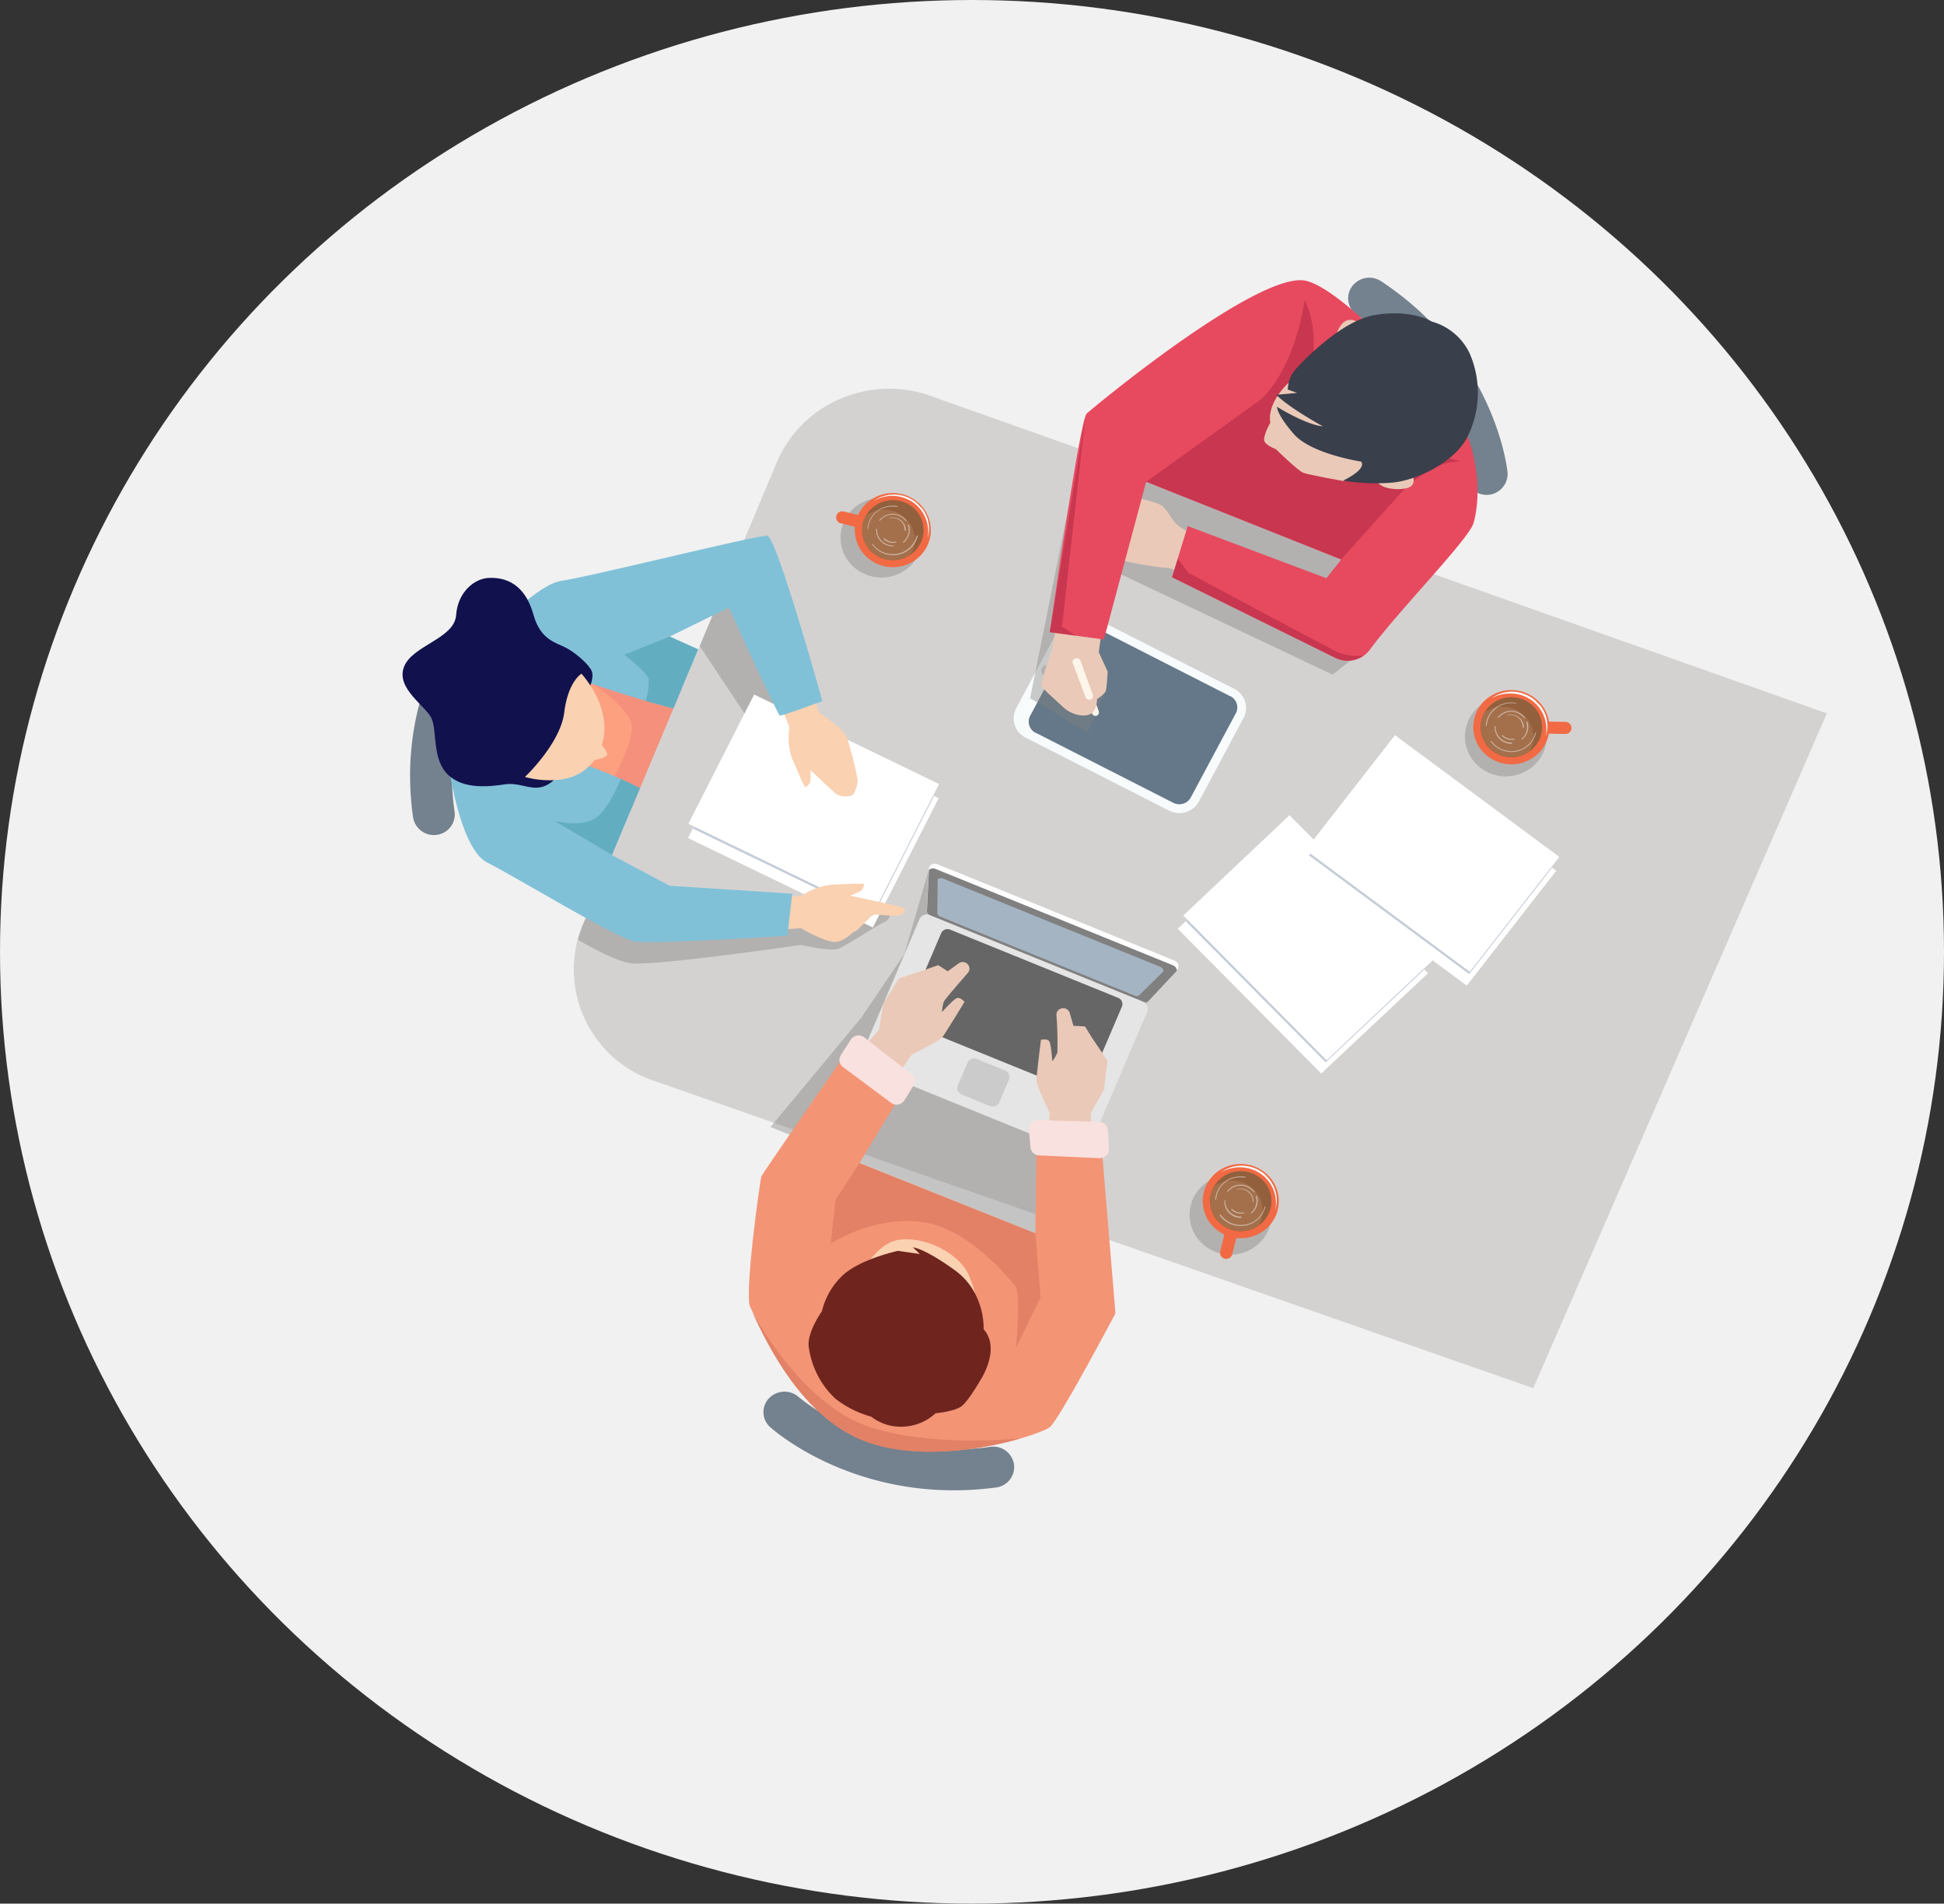 <svg xmlns="http://www.w3.org/2000/svg" viewBox="0 0 437 428"><rect x="0" y="0" width="437" height="428" fill="#333333" stroke="none"/><title>ee_img</title><g id="Layer_2" data-name="Layer 2"><g id="Layer_1-2" data-name="Layer 1"><g id="Group_352" data-name="Group 352"><ellipse id="Ellipse_69" data-name="Ellipse 69" cx="218.5" cy="214" rx="218.5" ry="214" style="fill:#f1f1f1"/><g id="Layer_2-2" data-name="Layer 2"><g id="OBJECTS"><path id="Path_200" data-name="Path 200" d="M6.87,186.27,196.51,377.62,423.36,163.74,335.67,75.26c-24.9-17.48-54-45.65-72.77-36.62-40.6,19.47-30.22,63.42-66.61,62.8s-108.37-24-116.07,28.29-24.36,34.2-39.11,36.87C29.27,168.69,13.67,173.34,6.87,186.27Z" style="fill:#f1f1f1"/><path id="Path_201" data-name="Path 201" d="M173.06,320.81a4.52,4.52,0,0,1-.22-6.4l.12-.12a4.81,4.81,0,0,1,6.68-.1,48.47,48.47,0,0,0,11.71,6.91,58.44,58.44,0,0,0,31.26,4.2,4.71,4.71,0,0,1,5.33,3.94,4.63,4.63,0,0,1-4,5.19h0c-30.56,4.1-49.8-12.67-50.6-13.39Z" style="fill:#74818e"/><path id="Path_202" data-name="Path 202" d="M106.77,134.2a4.81,4.81,0,0,1,6.69-.1,4.53,4.53,0,0,1,.21,6.41.57.57,0,0,1-.11.11,46.85,46.85,0,0,0-7.1,11.42,54.32,54.32,0,0,0-4.27,30.46,4.63,4.63,0,0,1-4,5.2h0a4.72,4.72,0,0,1-5.34-4c-4.21-29.77,13-48.56,13.77-49.37Z" style="fill:#74818e"/><path id="Path_203" data-name="Path 203" d="M338.91,106.51a4.74,4.74,0,0,1-9.44.63,45.84,45.84,0,0,0-4-12.78A56,56,0,0,0,305.13,70.9a4.55,4.55,0,0,1-1.33-6.31.62.62,0,0,1,.08-.12,4.82,4.82,0,0,1,6.6-1.23c25.53,16.9,28.31,41.93,28.41,43Z" style="fill:#74818e"/><path id="Path_204" data-name="Path 204" d="M126.41,148.47l29.22,9.42-12.29,25.52-25.62-12.49Z" style="fill:#fda080"/><path id="Path_205" data-name="Path 205" d="M133.36,153.82s7.23,4.82,8.49,8.57-4.39,13.32-4.39,13.32L149,189.2l10.69-32.15-17.46-6.41Z" style="fill:#f4907c"/><path id="Path_206" data-name="Path 206" d="M210.26,89.4c-14-5.58-29.94.95-35.65,14.57L131,207.86a26.42,26.42,0,0,0,14.32,34.52l.62.25,198.73,69.48,66-151.72Z" style="fill:#d4d2d1"/><path id="Path_549" data-name="Path 549" d="M271.89,265.42a9.33,9.33,0,0,1,12.61,3.11,8.85,8.85,0,0,1-2.95,12.16l-.24.14a9.34,9.34,0,0,1-12.61-3.11,8.84,8.84,0,0,1,3-12.16Z" style="fill:gray;opacity:0.4;isolation:isolate"/><path id="Path_550" data-name="Path 550" d="M333.78,157.85A9.33,9.33,0,0,1,346.39,161a8.84,8.84,0,0,1-2.95,12.15l-.24.14a9.33,9.33,0,0,1-12.61-3.11,8.84,8.84,0,0,1,3-12.15Z" style="fill:gray;opacity:0.4;isolation:isolate"/><path id="Path_551" data-name="Path 551" d="M193.47,113.17a9.33,9.33,0,0,1,12.6,3.14,8.85,8.85,0,0,1-3,12.15l-.23.14a9.34,9.34,0,0,1-12.61-3.14,8.85,8.85,0,0,1,3-12.15Z" style="fill:gray;opacity:0.4;isolation:isolate"/><g id="Group_335" data-name="Group 335" style="opacity:0.4"><path id="Path_207" data-name="Path 207" d="M200.17,205.05,187.62,205l-48.56-4.16-3-4.94-5,12a25,25,0,0,0-1.14,3.39c3.88,2.26,8.91,4.89,11.89,5.28,5.36.7,38.29-4.13,38.29-4.13s6.53,1.61,8.44.84,9-5.47,10.34-6A2.39,2.39,0,0,0,200.17,205.05Z" style="fill:gray"/><path id="Path_208" data-name="Path 208" d="M180.55,178.34c1.52,1.25,4.52.41,4.52.41l3.16,1.24,2.5-1.83-2-5.07-14.05-25.78-9.63-15.17-2.81,1.41-4.95,11.69,16.59,25S179.07,177.06,180.55,178.34Z" style="fill:gray"/></g><path id="Path_209" data-name="Path 209" d="M258.23,225l-12,14-5,19-.57,22.47-67.46-27.07,20.41-24.6,9.69-14.3L209,194.81,265,217.27a2.92,2.92,0,0,1-.58,1.1Z" style="fill:gray;opacity:0.4;isolation:isolate"/><path id="Path_552" data-name="Path 552" d="M209.13,205.73l47.73,19.39a1.84,1.84,0,0,1,1,2.38l0,.05-13.11,30.7a1.93,1.93,0,0,1-2.49,1l-47.73-19.39a1.85,1.85,0,0,1-1-2.39l0,0,13.11-30.7A1.92,1.92,0,0,1,209.13,205.73Z" style="fill:#e5e5e5"/><path id="Path_553" data-name="Path 553" d="M213.55,209l37.8,15.35a1.5,1.5,0,0,1,.84,2v0l-7.87,18.43a1.56,1.56,0,0,1-2,.82l-37.8-15.36a1.5,1.5,0,0,1-.85-1.94v0l7.88-18.44A1.56,1.56,0,0,1,213.55,209Z" style="fill:#666"/><path id="Path_554" data-name="Path 554" d="M219.58,238.1l6.37,2.59a1.55,1.55,0,0,1,.88,2l0,0-2.19,5.14a1.61,1.61,0,0,1-2.09.84l-6.38-2.59a1.55,1.55,0,0,1-.87-2v0l2.2-5.14A1.61,1.61,0,0,1,219.58,238.1Z" style="fill:#cbcbcb"/><path id="Path_210" data-name="Path 210" d="M264.08,216,237.4,205.14,210.7,194.3a1.42,1.42,0,0,0-1.28.11,1.37,1.37,0,0,0-.65,1.08l-.45,9.18a1,1,0,0,0,.63,1L233,215.41l24.06,9.77a1.07,1.07,0,0,0,1.18-.27l6.35-6.79a1.35,1.35,0,0,0,.3-1.2A1.37,1.37,0,0,0,264.08,216Z" style="fill:#fff"/><path id="Path_211" data-name="Path 211" d="M258.23,225l6.33-6.76a1.39,1.39,0,0,0-.89-1.21L237,206.2l-26.69-10.83a1.42,1.42,0,0,0-1.5.22l-.45,9.14a1,1,0,0,0,.62,1L233,215.47l24.07,9.77A1.07,1.07,0,0,0,258.23,225Z" style="fill:gray"/><path id="Path_212" data-name="Path 212" d="M256.15,223.7l5.43-5.36a1.29,1.29,0,0,0-.84-1l-24.32-9.87-24.32-9.89a1.33,1.33,0,0,0-1.32.12l-.08,7.54a.89.89,0,0,0,.61.83l21.88,8.9,21.93,8.9A.93.93,0,0,0,256.15,223.7Z" style="fill:#a5b4c2"/><path id="Path_213" data-name="Path 213" d="M199.05,245.61l5.94-8.52s6.16-3,6.92-4,4.9-7.83,4.9-7.83-.93-1.15-1.73-.84-3.33,3.14-3.33,3.14a10,10,0,0,1,.39-2.3c.22-.54,3.73-4.56,5.41-6.5a1.44,1.44,0,0,0-.05-2h0a1.52,1.52,0,0,0-2-.16l-2.46,1.78L210.91,217,208.07,218l-6,2-3.48,5.58-1,6-5.85,6.6Z" style="fill:#eac9b8"/><path id="Path_214" data-name="Path 214" d="M235.32,260.51l.64-10.3S233,244.15,233,242.9s1-9.11,1-9.11,1.46-.36,1.89.37.66,4.47.66,4.47a9.81,9.81,0,0,0,1.15-2,83.26,83.26,0,0,0-.22-8.36,1.47,1.47,0,0,1,1.32-1.57h0a1.52,1.52,0,0,1,1.68,1.07l.82,2.87,2.6.14,1.57,2.53,3.47,5.15-.76,6.5-3,5.35.48,8.72Z" style="fill:#eac9b8"/><path id="Path_555" data-name="Path 555" d="M169.45,159.35,211,179.47l-14.79,29.06-41.56-20.12Z" style="fill:#fff"/><path id="Path_556" data-name="Path 556" d="M169.44,159.35,209.94,179l-13.68,26.89-40.5-19.6Z" style="fill:#c4ccd7"/><path id="Path_557" data-name="Path 557" d="M169.53,156.16l41.56,20.12-14.78,29.06-41.57-20.12Z" style="fill:#fff"/><path id="Path_215" data-name="Path 215" d="M182.07,154.86l2.15,5.4s5.26,3.47,6.13,5.45a77.57,77.57,0,0,1,2.46,9.74,6.9,6.9,0,0,1-1.08,3.26,4.08,4.08,0,0,1-3.75-.2c-1.09-.91-5.81-5.39-5.81-5.39a22.9,22.9,0,0,1,0,2.62,2.05,2.05,0,0,1-1.15,1.23c-.3,0-2.26-5-2.94-6.38a13.65,13.65,0,0,1-.81-4.69c0-.54.17-2.5.17-2.5L175,157.53Z" style="fill:#fad1b1"/><path id="Path_216" data-name="Path 216" d="M174.12,209.11l5.9-.42s5.53,3.2,7.71,3.09,3.77-2.16,4.52-2.41,3.7-3.73,4.16-3.73c1.66,0,3.61.3,5,.26,2.47-.08,2.23-1.46,1.41-1.82-1.31-.57-11.72-2.69-11.72-2.69a26.47,26.47,0,0,0,2.43-1.09c.38-.28.8-1.29.65-1.54s-5.61.13-7.16.13a14.42,14.42,0,0,0-4.69,1.29c-.5.25-2.25,1.22-2.25,1.22l-6.49.37Z" style="fill:#fad1b1"/><path id="Path_558" data-name="Path 558" d="M244.75,139.22,277,155.64a3.84,3.84,0,0,1,1.74,5.14.93.93,0,0,0-.05.1l-10.08,18.84a4,4,0,0,1-5.38,1.65L231,165a3.85,3.85,0,0,1-1.74-5.15l0-.1,10.08-18.84A4,4,0,0,1,244.75,139.22Z" style="fill:#647889"/><path id="Path_217" data-name="Path 217" d="M262.82,182.26,230.49,165.8a4.76,4.76,0,0,1-2.11-6.4l0-.05,10.11-18.91a5,5,0,0,1,6.62-2l32.34,16.45a4.77,4.77,0,0,1,2.17,6.38l-.06.12-10.11,18.91A5,5,0,0,1,262.82,182.26Zm-17.13-41.45a3,3,0,0,0-4,1.21l-10.11,18.91a2.82,2.82,0,0,0,1.17,3.82l.07,0,30.91,15.74a3,3,0,0,0,2.25.2,2.88,2.88,0,0,0,1.71-1.41l10.12-18.91a2.83,2.83,0,0,0-1.17-3.82l-.07,0Z" style="fill:#f8fbfc"/><path id="Path_218" data-name="Path 218" d="M236.37,151.32a1.23,1.23,0,0,1-1.2.64,1.24,1.24,0,0,1-1.07-.83,1.2,1.2,0,0,1,.39-1.29,1.25,1.25,0,0,1,1.36-.14,1.18,1.18,0,0,1,.53,1.59Z" style="fill:#d4d2d1"/><path id="Path_219" data-name="Path 219" d="M242.56,102.3l-11,54.69,12.9,7.8,4.21-9.59-4.18-7.59,6-19.2,49.05,23.27,6.39-5,7.44-16.16Z" style="fill:gray;opacity:0.4;isolation:isolate"/><path id="Path_220" data-name="Path 220" d="M247,159.93l-2.47-6.84a.8.8,0,0,0-.85-.52l-.11,0a.78.78,0,0,0-.58.36.73.73,0,0,0-.07.67l2.58,6.84a.8.8,0,0,0,1.46.09A.79.79,0,0,0,247,159.93Z" style="fill:#fdf5ea"/><path id="Path_221" data-name="Path 221" d="M268.25,120.15a17.44,17.44,0,0,1-3.42-2c-1.46-1.15-2.36-3.51-3.65-4.44s-6-1.84-6-1.84l-3.7,1.44-5,3.51,2.72,6.62s.65,1.74,3.71,2.71a65.74,65.74,0,0,0,9.75,1.55l3.65,1.19Z" style="fill:#eac9b8"/><path id="Path_222" data-name="Path 222" d="M247,146.63,249,151s-.19,3.45-.39,4.25-2,1.94-2,1.94,0,2.21-1.19,3.16-4.3.66-6.47-1.4-4.64-4.05-4.84-4.88,2.32-7.81,2.32-7.81l1.44-7.89,9.78,3.49Z" style="fill:#eac9b8"/><path id="Path_223" data-name="Path 223" d="M110.07,143.12s10.31-11.76,16.32-12.57,44-10.33,46.1-10.09,12.37,37.16,12.37,37.16-9.17,3.43-9.58,3.27-11.43-24.3-11.43-24.3l-13.32,6.54,6.4,2.88-5.55,13.27s-8-1.93-20.53-6.3A103.25,103.25,0,0,1,110.07,143.12Z" style="fill:#80c1d8"/><path id="Path_224" data-name="Path 224" d="M100.72,169.91c-.39.17,2.47,20.87,8.76,24s28.92,17,33.18,17.72S177,210.38,177,210.38l1.09-9.44-27.58-1.8-13-6.92,6.3-15S117.67,163,100.72,169.91Z" style="fill:#80c1d8"/><path id="Path_225" data-name="Path 225" d="M192.12,233.94l12.11,9.33-11,18.21,39.52,15.78.24-18.63,14.62-1.15,3.14,37.81S238.18,319.07,236,320.86s-25.17,9.27-41.46,3.16-24.32-27.57-25.84-30,2.17-28.85,2.47-29.57S192.12,233.94,192.12,233.94Z" style="fill:#f39475"/><path id="Path_226" data-name="Path 226" d="M308,146c6.09-8.37,22.2-24.78,23.23-28.37,1.35-4.71,1.61-12.89-2.2-21.84,0,0-25-30-35.34-32.63S245.86,91.5,244.28,93,236,142.14,236,142.14l12.15,1.64,9.5-35.47,43.85,17.51L298.16,130,267,118.28l-3.55,11.5,36.63,18.09A6.23,6.23,0,0,0,308,146Z" style="fill:#e74a5f"/><path id="Path_227" data-name="Path 227" d="M241.84,142.91l-3.11-2L244,93.61l-8,48.51Z" style="fill:#c9364f"/><path id="Path_228" data-name="Path 228" d="M306.54,147.38a11.72,11.72,0,0,1-5.91-.79c-2.74-1.3-33.49-17.81-33.49-17.81l-2.36-3.13-1.28,4.12,36.63,18.09A6.24,6.24,0,0,0,306.54,147.38Z" style="fill:#c9364f"/><path id="Path_229" data-name="Path 229" d="M257.66,108.31,295,81.52s13.76,11.29,15.91,16,4.94,12.24,4.94,12.24l-14.34,16Z" style="fill:#c9364f"/><path id="Path_230" data-name="Path 230" d="M293.28,67.47s-1.76,14.47-9.78,22.32S281.43,97,281.43,97L295,81.54S296.43,73.59,293.28,67.47Z" style="fill:#c9364f"/><path id="Path_231" data-name="Path 231" d="M312.66,113.36s7.34-9.72,15.69-9.6A19.23,19.23,0,0,0,313.08,105C305.39,109.19,312.66,113.36,312.66,113.36Z" style="fill:#c9364f"/><path id="Path_232" data-name="Path 232" d="M313.1,101.72c.31.13-6.11,5.44-6.11,5.44l-5,1s-7.78-1.39-9-1.85-6.23-5.36-6.23-5.36-2.18-.75-2.55-1.8S285.57,95,285.57,95s-1.22-4.14,4.69-9.52,15.51-.59,15.51-.59Z" style="fill:#eac9b8"/><path id="Path_233" data-name="Path 233" d="M306.42,74s-.95-2.34-3.21-2.06-3.07,4.17-3.07,4.17Z" style="fill:#eac9b8"/><path id="Path_234" data-name="Path 234" d="M317.45,106.66s.88,1.58-.18,2.6-6.1,1.11-7.54-.77S317.45,106.66,317.45,106.66Z" style="fill:#eac9b8"/><path id="Path_235" data-name="Path 235" d="M291.28,83s9.54-10.82,17.82-12.18,12.76,1.48,12.76,1.48a13.37,13.37,0,0,1,8.5,7.13,22.23,22.23,0,0,1-.63,19.08c-3,5.54-11.34,9.51-16.77,10a46.09,46.09,0,0,1-11.07-.44s5.4-2.48,4.09-4.29c0,0-11.2-1.69-15.11-6.17s-3.8-6.14-3.8-6.14,6.37,4,10.33,4.4c0,0-7.81-4.29-10.46-7.1l4.64-.44-2.08-.74A6.9,6.9,0,0,1,291.28,83Z" style="fill:#393f4b"/><path id="Path_236" data-name="Path 236" d="M126,173.68s-1.78,2.77-4.43,3.31-4.9-1.09-8-.65-9.24,1.34-12.85-2.14-2.45-9.73-3.67-12.59S89,154.9,90.79,150s11.36-6.35,11.74-11.69,4.26-8.29,7.41-8.38c5.1-.2,8.45,2.72,10,8.34s5.12,6.23,7.3,7.37,5.18,3.77,5.78,5.26-.63,4-.63,4Z" style="fill:#11114e"/><path id="Path_237" data-name="Path 237" d="M156.93,146l-6.41-2.89-10.17,4.11s5.09,3.9,5.48,5.53a16.49,16.49,0,0,1-.66,4.84c4,1.11,6.19,1.68,6.19,1.68Z" style="fill:#63adc1"/><path id="Path_238" data-name="Path 238" d="M143.86,177.21s-1.61-.87-4.29-2.08c-1.14,2.7-3.28,7.09-5.55,8.7-3.39,2.39-9.43.71-9.43.71l13,7.68Z" style="fill:#63adc1"/><path id="Path_239" data-name="Path 239" d="M193.54,286.47s3.29-6.65,8.11-7.65c5.66-1.12,13.88,2.7,16.14,7.9,3.27,7.65,1.08,9,1.08,9Z" style="fill:#fad1b1"/><path id="Path_240" data-name="Path 240" d="M221.11,298.86s.48-8.22-6.43-13.24-9.46-5.18-9.46-5.18l1.55,1.5-4.91-.71s-8.75,1.89-12.58,5.67a16.23,16.23,0,0,0-4.52,7.92s-3.11,4.34-3,7.62a19.35,19.35,0,0,0,6.09,12.08,23.16,23.16,0,0,0,8,4,10.82,10.82,0,0,0,7.39,2.23,11.3,11.3,0,0,0,7.07-3s4.38-.39,5.93-1.65,4.16-5.81,4.16-5.81S225.06,303.3,221.11,298.86Z" style="fill:#6f251e"/><path id="Path_241" data-name="Path 241" d="M193.19,261.51l-5.37,8.29-1.07,9.83s9.06-6.14,20-4.95,19.95,12.77,21.41,14.34.23,14,.23,14l5.53-11.36-1.17-14.33Z" style="fill:#e28166"/><path id="Path_242" data-name="Path 242" d="M229.47,323.4s-25.95,2.72-39.17-4.88c-11.57-6.67-19.55-20.47-21.35-23.79,2.22,4.5,10.24,23.62,25.46,29.31C206,328.41,221,325.87,229.47,323.4Z" style="fill:#e28166"/><path id="Path_243" data-name="Path 243" d="M245.63,156.19l-2.74-7.63A.87.87,0,0,0,242,148h-.11a.87.87,0,0,0-.65.41.83.83,0,0,0-.07.75l2.86,7.59a.87.87,0,0,0,1.07.54.91.91,0,0,0,.54-.46A.89.89,0,0,0,245.63,156.19Z" style="fill:#fdf5ea"/><path id="Path_559" data-name="Path 559" d="M288.71,186.27,321,218.82,297,241.36l-32.25-32.54Z" style="fill:#fff"/><path id="Path_560" data-name="Path 560" d="M288.71,186.27,320.13,218,298,238.85l-31.43-31.71Z" style="fill:#c4ccd7"/><path id="Path_561" data-name="Path 561" d="M289.87,183.29l32.25,32.55-23.91,22.55L266,205.84Z" style="fill:#fff"/><path id="Path_562" data-name="Path 562" d="M312.9,168.4l36.93,27.38L329.72,221.6l-36.94-27.37Z" style="fill:#fff"/><path id="Path_563" data-name="Path 563" d="M312.89,168.41l36,26.67L330.26,219l-36-26.67Z" style="fill:#c4ccd7"/><path id="Path_564" data-name="Path 564" d="M313.58,165.29l36.94,27.37L330.4,218.49l-36.93-27.38Z" style="fill:#fff"/><path id="Path_244" data-name="Path 244" d="M188,116.05a1.33,1.33,0,0,0,.16,1,1.35,1.35,0,0,0,.85.61l5.49,1.36.71-2.67L189.69,115a1.46,1.46,0,0,0-1.08.15A1.39,1.39,0,0,0,188,116.05Z" style="fill:#f16a44"/><ellipse id="Ellipse_58" data-name="Ellipse 58" cx="200.72" cy="119.19" rx="8.34" ry="8.55" transform="translate(78.13 317.86) rotate(-89.03)" style="fill:#f16a44"/><path id="Path_245" data-name="Path 245" d="M196.25,112.71a7.68,7.68,0,0,1,2.15-1.1,8,8,0,0,1,7.08,1l.5.37.43.44.23.24.21.22a3.58,3.58,0,0,1,.44.43,7.42,7.42,0,0,1,1.21,6.83,8,8,0,0,0-.44-4.61,7.89,7.89,0,0,0-2.84-3.59,8.39,8.39,0,0,0-4.41-1.45A8.61,8.61,0,0,0,196.25,112.71Z" style="fill:#f8fbfc"/><path id="Path_565" data-name="Path 565" d="M205.68,114.51a6.62,6.62,0,0,1,0,9.37l-.17.16a7,7,0,0,1-9.77-.16,6.63,6.63,0,0,1,0-9.37l.17-.16A7,7,0,0,1,205.68,114.51Z" style="fill:#93603d"/><path id="Path_246" data-name="Path 246" d="M194.68,115.88a6.64,6.64,0,0,0,1.46,8.31,7,7,0,0,0,8.63.42,6.6,6.6,0,0,0-1.46-8.3A7,7,0,0,0,194.68,115.88Z" style="fill:#a4704c"/><g id="Group_336" data-name="Group 336" style="opacity:0.5"><path id="Path_247" data-name="Path 247" d="M206.25,120.51a.11.11,0,1,0-.21,0,5.44,5.44,0,0,1-3.9,3.9,5.6,5.6,0,0,1-5.38-1.44,6.87,6.87,0,0,1-.55-.66.12.12,0,0,0-.13,0,.11.11,0,0,0,0,.13,6.3,6.3,0,0,0,.58.68,5.81,5.81,0,0,0,5.59,1.51,5.65,5.65,0,0,0,4.05-4.06Z" style="fill:#f8fbfc"/><path id="Path_248" data-name="Path 248" d="M201.68,113.93a.11.11,0,0,0,.08,0,.11.11,0,0,0,0-.07.11.11,0,0,0,0-.08.08.08,0,0,0-.08,0,5.76,5.76,0,0,0-4.5,1.09,5.51,5.51,0,0,0-2.18,4,.1.1,0,0,0,.05.06.12.12,0,0,0,0,0,.1.1,0,0,0,.11-.1,5.34,5.34,0,0,1,2.11-3.85,5.58,5.58,0,0,1,4.33-1Z" style="fill:#f8fbfc"/><path id="Path_249" data-name="Path 249" d="M203.26,116.79a4.31,4.31,0,0,1,.37.37.12.12,0,0,0,.13,0,.11.11,0,0,0,0-.13,3.59,3.59,0,0,0-.39-.39,3.84,3.84,0,0,0-5.32-.08,3.33,3.33,0,0,0-.39.36.11.11,0,0,0,0,.14h0a.11.11,0,0,0,.08,0,.1.1,0,0,0,.07,0c.11-.12.24-.24.36-.35A3.61,3.61,0,0,1,203.26,116.79Z" style="fill:#f8fbfc"/><path id="Path_250" data-name="Path 250" d="M200.78,122.86a.13.13,0,0,0,.12-.11.12.12,0,0,0-.11-.11,3.63,3.63,0,0,1-2.61-1.06,3.36,3.36,0,0,1-1-2.6.11.11,0,0,0-.1-.09.11.11,0,0,0-.12.07,3.64,3.64,0,0,0,1.05,2.75,3.8,3.8,0,0,0,2.79,1.12Z" style="fill:#f8fbfc"/><path id="Path_251" data-name="Path 251" d="M204.12,118.15a3.37,3.37,0,0,1-.93,3.5,1.62,1.62,0,0,1-.19.18.11.11,0,0,0,0,.15h0a.12.12,0,0,0,.15,0l.2-.19a3.61,3.61,0,0,0,1-3.73.12.12,0,0,0-.1-.1.09.09,0,0,0-.13,0A.1.1,0,0,0,204.12,118.15Z" style="fill:#f8fbfc"/><path id="Path_252" data-name="Path 252" d="M198.62,121.17a2.92,2.92,0,0,0,2.75.8.12.12,0,0,0,.11-.1h0a.11.11,0,0,0-.1-.11h0a2.74,2.74,0,0,1-2.55-.74.12.12,0,0,0-.16,0,.11.11,0,0,0,0,.16h0Z" style="fill:#f8fbfc"/><path id="Path_253" data-name="Path 253" d="M203.42,119.24a.12.12,0,0,0,.14.08s.07,0,.08-.08a2.87,2.87,0,0,0-1.11-2.27,3,3,0,0,0-2.52-.54.1.1,0,0,0-.1.1h0l0,0a.09.09,0,0,0,.11,0,2.75,2.75,0,0,1,2.32.51,2.61,2.61,0,0,1,1,2.1Z" style="fill:#f8fbfc"/></g><path id="Path_254" data-name="Path 254" d="M353.26,163.68a1.38,1.38,0,0,0-1.36-1.38l-5.66-.09-.05,2.71,5.66.1a1.41,1.41,0,0,0,1-.38,1.39,1.39,0,0,0,.42-1Z" style="fill:#f16a44"/><path id="Path_566" data-name="Path 566" d="M335.37,156.32a8.69,8.69,0,0,1,11.73,2.92,8.22,8.22,0,0,1-2.77,11.3l-.22.13a8.68,8.68,0,0,1-11.73-2.91,8.25,8.25,0,0,1,2.77-11.31Z" style="fill:#f16a44"/><path id="Path_255" data-name="Path 255" d="M335.27,157a8,8,0,0,1,4.57-1.5A8.25,8.25,0,0,1,344.5,157l.48.37a3,3,0,0,1,.43.44l.43.43.44.44a7.27,7.27,0,0,1,1.17,6.89,8,8,0,0,0-7.64-9.63A8.58,8.58,0,0,0,335.27,157Z" style="fill:#f8fbfc"/><path id="Path_567" data-name="Path 567" d="M344.71,158.82a6.62,6.62,0,0,1,0,9.37l-.17.16a7,7,0,0,1-9.77-.16,6.62,6.62,0,0,1,0-9.36l.17-.17A7,7,0,0,1,344.71,158.82Z" style="fill:#93603d"/><path id="Path_256" data-name="Path 256" d="M333.72,160.19a6.63,6.63,0,0,0,1.46,8.31,7.06,7.06,0,0,0,8.63.42,6.63,6.63,0,0,0-1.46-8.31A7,7,0,0,0,333.72,160.19Z" style="fill:#a4704c"/><g id="Group_337" data-name="Group 337" style="opacity:0.5"><path id="Path_257" data-name="Path 257" d="M345.29,164.8a.11.11,0,0,0-.09-.11h0a.13.13,0,0,0-.11.11,5.22,5.22,0,0,1-1.51,2.59,5.58,5.58,0,0,1-7.75-.13q-.3-.31-.57-.66a.13.13,0,0,0-.13,0,.12.12,0,0,0,0,.13,7.56,7.56,0,0,0,.58.69,5.81,5.81,0,0,0,5.6,1.45A5.62,5.62,0,0,0,345.29,164.8Z" style="fill:#f8fbfc"/><path id="Path_258" data-name="Path 258" d="M340.7,158.24a.12.12,0,0,0,.11-.1h0a.12.12,0,0,0-.11-.11,5.81,5.81,0,0,0-4.51,1.08,5.55,5.55,0,0,0-2.19,4,.09.09,0,0,0,.06.06.12.12,0,0,0,.05,0,.11.11,0,0,0,.11-.11,5.22,5.22,0,0,1,1.68-3.44,5.61,5.61,0,0,1,4.8-1.44Z" style="fill:#f8fbfc"/><path id="Path_259" data-name="Path 259" d="M342.28,161.11a2,2,0,0,1,.36.36.12.12,0,0,0,.16,0,.11.11,0,0,0,0-.15,3.59,3.59,0,0,0-.39-.39,3.84,3.84,0,0,0-5.34-.07,2.72,2.72,0,0,0-.39.37.11.11,0,0,0,0,.13h0a.13.13,0,0,0,.08,0,.14.14,0,0,0,.08,0,2.41,2.41,0,0,1,.37-.34A3.6,3.6,0,0,1,342.28,161.11Z" style="fill:#f8fbfc"/><path id="Path_260" data-name="Path 260" d="M339.81,167.18a.12.12,0,0,0,.11-.11.1.1,0,0,0-.11-.11,3.58,3.58,0,0,1-2.6-1.05,3.39,3.39,0,0,1-1-2.57.11.11,0,0,0,0-.08.08.08,0,0,0-.08,0,.1.1,0,0,0-.11.1,3.6,3.6,0,0,0,1.05,2.76,3.78,3.78,0,0,0,2.79,1.11Z" style="fill:#f8fbfc"/><path id="Path_261" data-name="Path 261" d="M343.12,162.49a3.39,3.39,0,0,1-.88,3.46,1.8,1.8,0,0,1-.2.19.12.12,0,0,0,0,.15h0a.11.11,0,0,0,.14,0l.2-.2a3.6,3.6,0,0,0,1-3.72.12.12,0,0,0-.08-.11.12.12,0,0,0-.13,0,.15.15,0,0,0,0,.13Z" style="fill:#f8fbfc"/><path id="Path_262" data-name="Path 262" d="M337.65,165.48a3,3,0,0,0,2.74.8.11.11,0,0,0,0-.22,2.71,2.71,0,0,1-2.54-.73.12.12,0,0,0-.16,0,.11.11,0,0,0-.07.06.1.1,0,0,0,0,.09Z" style="fill:#f8fbfc"/><path id="Path_263" data-name="Path 263" d="M342.43,163.55a.1.1,0,0,0,0,.12.12.12,0,0,0,.13,0,.12.12,0,0,0,0-.12,2.78,2.78,0,0,0-.82-2,3,3,0,0,0-2.79-.79.12.12,0,0,0-.11.11l0,0a.17.17,0,0,0,.1,0,2.74,2.74,0,0,1,2.33.49,2.6,2.6,0,0,1,1,2.11Z" style="fill:#f8fbfc"/></g><path id="Path_264" data-name="Path 264" d="M275.33,283a1.38,1.38,0,0,0,1.05-.16A1.32,1.32,0,0,0,277,282l1.33-5.36-2.7-.68-1.33,5.36a1.32,1.32,0,0,0,.15,1.06,1.37,1.37,0,0,0,.88.62Z" style="fill:#f16a44"/><path id="Path_568" data-name="Path 568" d="M274.55,262.87a8.67,8.67,0,0,1,11.72,2.92,8.23,8.23,0,0,1-2.76,11.3,1.71,1.71,0,0,1-.23.13,8.66,8.66,0,0,1-11.72-2.92,8.22,8.22,0,0,1,2.77-11.3Z" style="fill:#f16a44"/><path id="Path_265" data-name="Path 265" d="M274.44,263.57a8,8,0,0,1,4.58-1.49,8.25,8.25,0,0,1,4.66,1.44l.48.36a6.09,6.09,0,0,1,.44.44l.43.44a2.22,2.22,0,0,1,.39.47,7.89,7.89,0,0,1,1.6,4.51,8.12,8.12,0,0,1-.36,2.35,8.08,8.08,0,0,0-.39-4.59,8,8,0,0,0-2.85-3.58,8.21,8.21,0,0,0-4.41-1.46A8.72,8.72,0,0,0,274.44,263.57Z" style="fill:#f8fbfc"/><path id="Path_569" data-name="Path 569" d="M283.88,265.37a6.63,6.63,0,0,1,0,9.37l-.17.16a7,7,0,0,1-9.77-.16,6.62,6.62,0,0,1,0-9.36l.17-.17A7,7,0,0,1,283.88,265.37Z" style="fill:#93603d"/><path id="Path_266" data-name="Path 266" d="M272.9,266.74a6.62,6.62,0,0,0,1.46,8.31,7,7,0,0,0,8.62.42,6.62,6.62,0,0,0-1.46-8.31A7,7,0,0,0,272.9,266.74Z" style="fill:#a4704c"/><g id="Group_338" data-name="Group 338" style="opacity:0.5"><path id="Path_267" data-name="Path 267" d="M284.46,271.37a.11.11,0,0,0-.11-.11.11.11,0,0,0-.08,0,.11.11,0,0,0,0,.07,5.39,5.39,0,0,1-3.91,3.91,5.56,5.56,0,0,1-5.39-1.48,5.81,5.81,0,0,1-.56-.65.12.12,0,0,0-.16,0,.22.22,0,0,0-.05.08.11.11,0,0,0,0,.08,7.56,7.56,0,0,0,.58.69,5.85,5.85,0,0,0,5.6,1.49,5.62,5.62,0,0,0,4.05-4.05Z" style="fill:#f8fbfc"/><path id="Path_268" data-name="Path 268" d="M279.88,264.79a.11.11,0,0,0,.1-.1h0a.11.11,0,0,0-.11-.11,5.83,5.83,0,0,0-4.51,1.08,5.54,5.54,0,0,0-2.18,4,.09.09,0,0,0,.06.06.08.08,0,0,0,.05,0,.13.13,0,0,0,.11-.11,5.26,5.26,0,0,1,1.66-3.47A5.64,5.64,0,0,1,279.88,264.79Z" style="fill:#f8fbfc"/><path id="Path_269" data-name="Path 269" d="M281.45,267.65a2.65,2.65,0,0,1,.37.38.16.16,0,0,0,.15,0,.12.12,0,0,0,0-.07.11.11,0,0,0,0-.08,2.4,2.4,0,0,0-.38-.4,3.85,3.85,0,0,0-5.32-.09,3.41,3.41,0,0,0-.39.37.12.12,0,0,0,0,.14h0a.08.08,0,0,0,.08,0,.08.08,0,0,0,.07,0,4.14,4.14,0,0,1,.38-.35A3.61,3.61,0,0,1,281.45,267.65Z" style="fill:#f8fbfc"/><path id="Path_270" data-name="Path 270" d="M279,273.73a.11.11,0,0,0,.11-.11.08.08,0,0,0,0-.08.11.11,0,0,0-.08,0,3.63,3.63,0,0,1-2.6-1.06,3.46,3.46,0,0,1-1-2.56.08.08,0,0,0,0-.08s0,0-.07,0a.1.1,0,0,0-.11.1,3.63,3.63,0,0,0,1,2.76,3.84,3.84,0,0,0,2.79,1.12Z" style="fill:#f8fbfc"/><path id="Path_271" data-name="Path 271" d="M282.3,269a3.4,3.4,0,0,1-.89,3.46l-.19.19a.12.12,0,0,0,0,.15h0a.11.11,0,0,0,.14,0,2,2,0,0,0,.21-.2,3.6,3.6,0,0,0,1-3.72.1.1,0,0,0-.13,0,.11.11,0,0,0-.08.11Z" style="fill:#f8fbfc"/><path id="Path_272" data-name="Path 272" d="M276.81,272a3,3,0,0,0,2.75.79.13.13,0,0,0,.11-.1.12.12,0,0,0-.11-.11,2.71,2.71,0,0,1-2.54-.74.12.12,0,0,0-.16,0,.1.1,0,0,0-.07.07A.1.1,0,0,0,276.81,272Z" style="fill:#f8fbfc"/><path id="Path_273" data-name="Path 273" d="M281.61,270.1a.09.09,0,0,0,0,.12.12.12,0,0,0,.13,0,.12.12,0,0,0,.05-.12,2.78,2.78,0,0,0-.82-2,3,3,0,0,0-2.8-.79.12.12,0,0,0-.11.11h0a.1.1,0,0,0,.1,0,2.76,2.76,0,0,1,2.59.73A2.56,2.56,0,0,1,281.61,270.1Z" style="fill:#f8fbfc"/></g><path id="Path_274" data-name="Path 274" d="M136.47,169.75c.19-.45-.48-1.38-1.2-2.21,2.71-8.33-4.56-16.06-4.56-16.06s-3,1.69-3.87,8.7S118,174.69,118,174.69a21.23,21.23,0,0,0,6.2.73c3-.07,6.8-.92,9.34-4.47C134.86,170.65,136.26,170.24,136.47,169.75Z" style="fill:#fad1b1"/><path id="Path_275" data-name="Path 275" d="M203.28,247.43l2.07-3.36a2,2,0,0,0-.49-2.57l-10.58-8.26a2.11,2.11,0,0,0-1.61-.41,2.09,2.09,0,0,0-1.4.88L189,237.24a2,2,0,0,0,.49,2.66L200.37,248a2.1,2.1,0,0,0,1.58.32A2.08,2.08,0,0,0,203.28,247.43Z" style="fill:#f9e1df"/><path id="Path_276" data-name="Path 276" d="M231.3,254.09l.35,3.88a2,2,0,0,0,1.93,1.81l13.57.62a2.13,2.13,0,0,0,1.55-.6,2,2,0,0,0,.6-1.51l-.26-4.18a2.05,2.05,0,0,0-2-1.89l-13.65-.37a2.08,2.08,0,0,0-1.58.65,2,2,0,0,0-.53,1.59Z" style="fill:#f9e1df"/></g></g></g></g></g></svg>